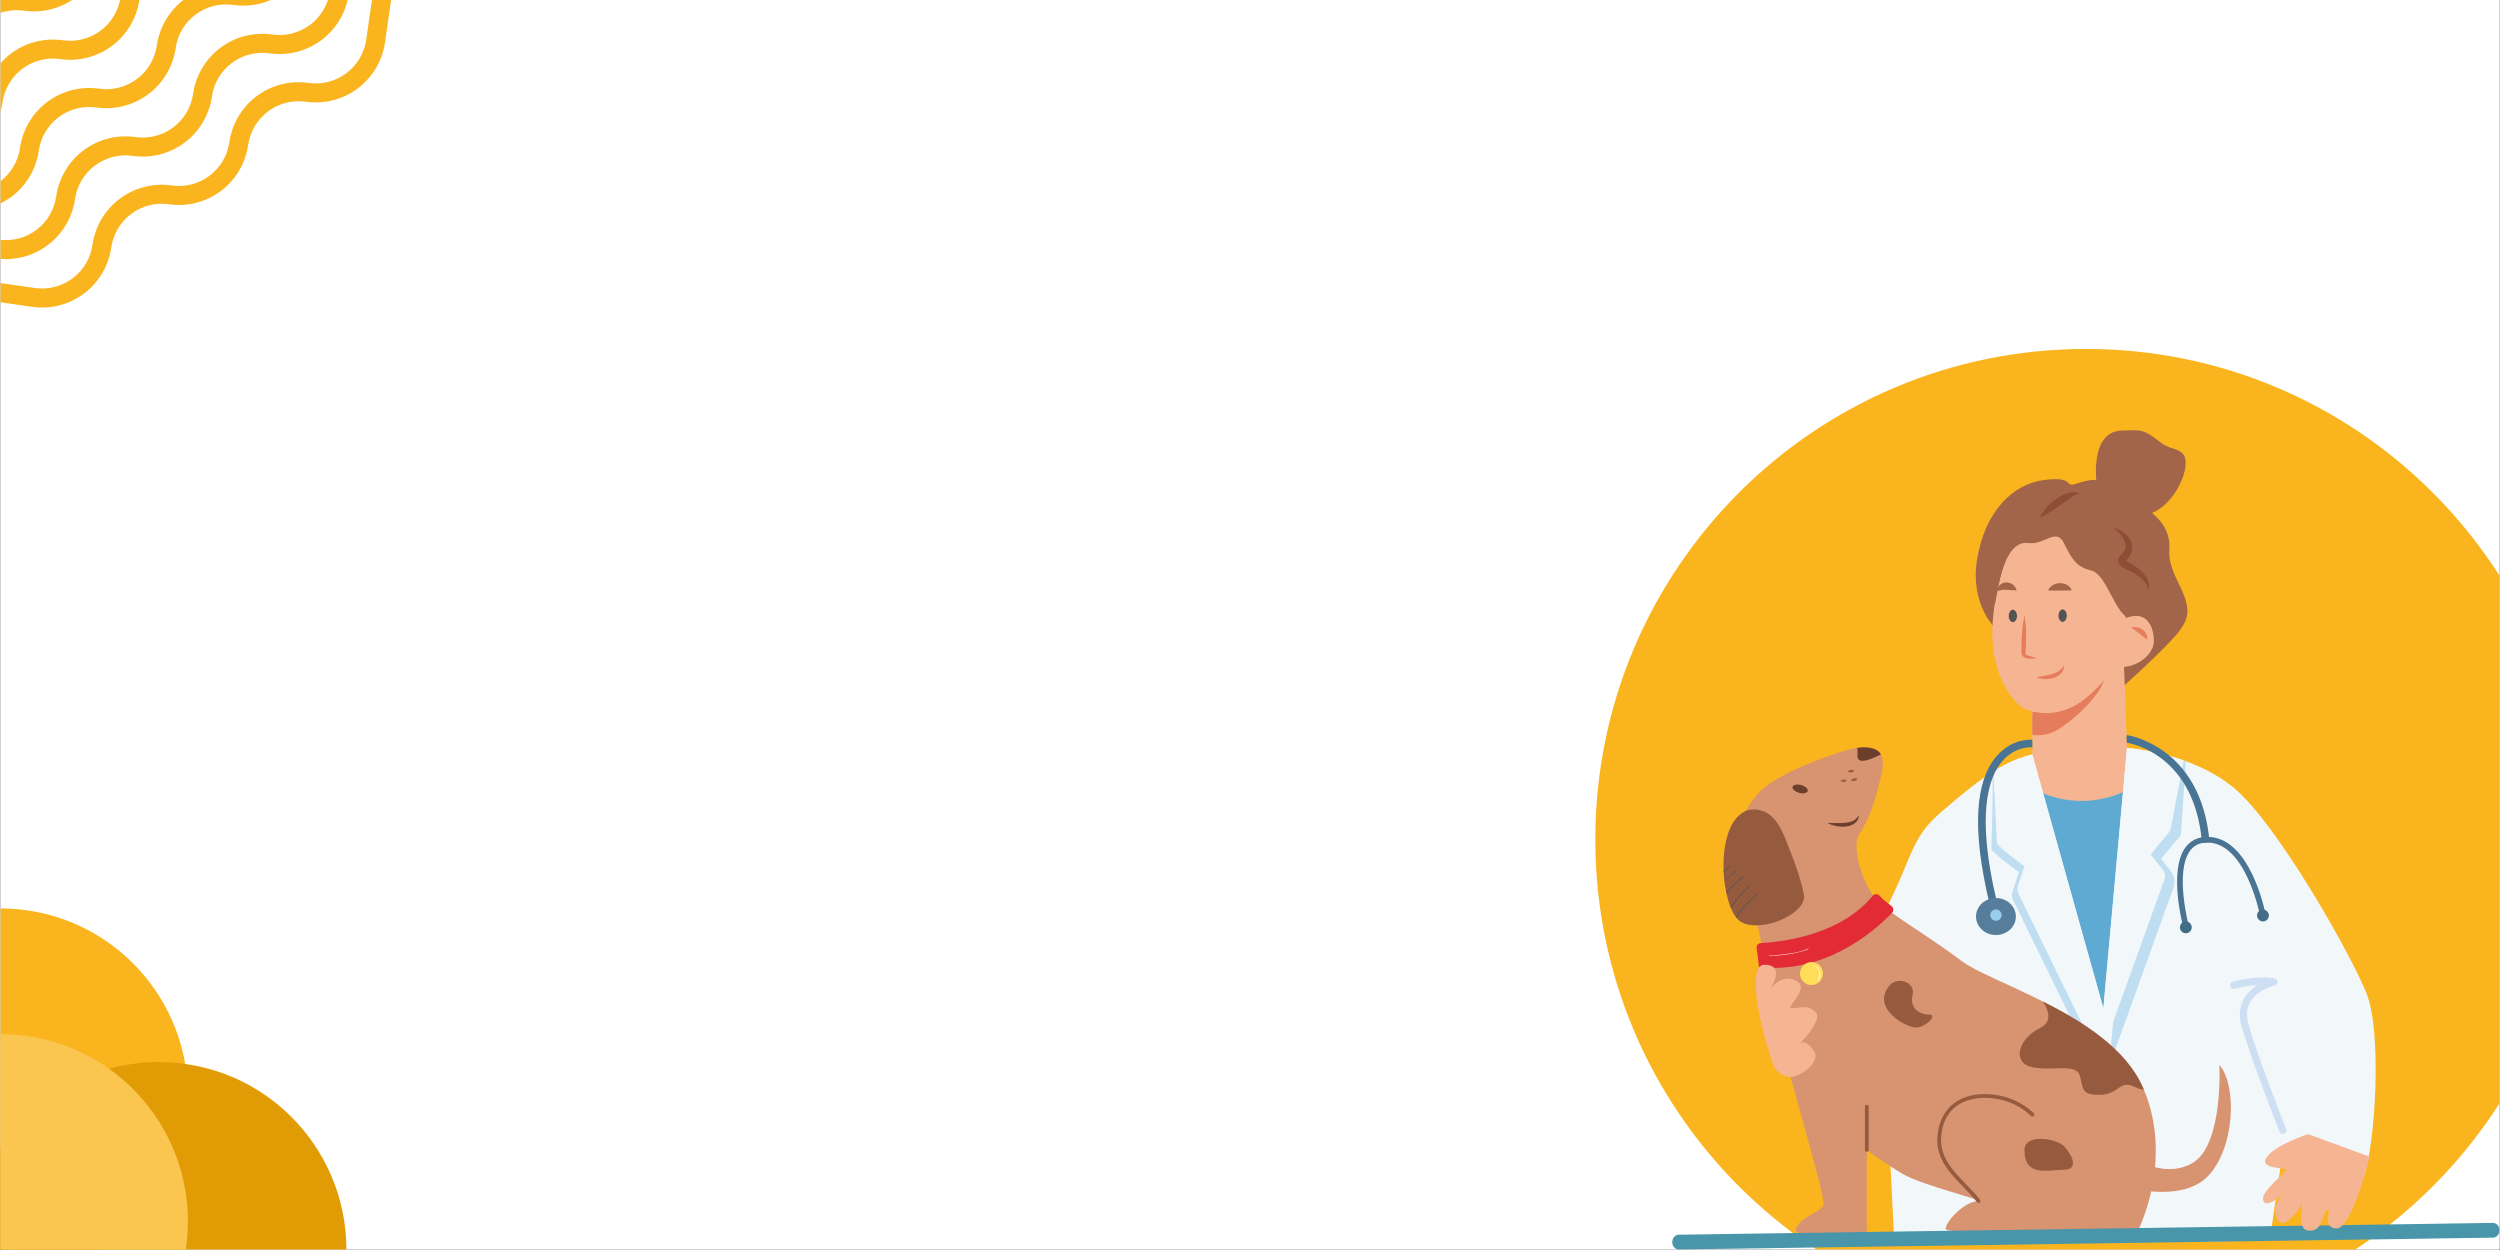 <svg xmlns="http://www.w3.org/2000/svg" xmlns:xlink="http://www.w3.org/1999/xlink" width="6912" zoomAndPan="magnify" viewBox="0 0 5184 2592" height="3456" preserveAspectRatio="xMidYMid meet" version="1.0"><rect x="0" y="0" width="5184" height="2592" fill="#333333" stroke="none"/><defs><clipPath id="ebc84402e9"><path d="M 3308.059 723.562 L 5183 723.562 L 5183 2591 L 3308.059 2591 Z M 3308.059 723.562 " clip-rule="nonzero"/></clipPath><clipPath id="19b72c5572"><path d="M 4325.277 723.562 C 3763.48 723.562 3308.059 1178.984 3308.059 1740.781 C 3308.059 2302.574 3763.48 2758 4325.277 2758 C 4887.07 2758 5342.492 2302.574 5342.492 1740.781 C 5342.492 1178.984 4887.07 723.562 4325.277 723.562 Z M 4325.277 723.562 " clip-rule="nonzero"/></clipPath><clipPath id="9eae90bc2b"><path d="M 3467.551 2535 L 5182.887 2535 L 5182.887 2590.863 L 3467.551 2590.863 Z M 3467.551 2535 " clip-rule="nonzero"/></clipPath><clipPath id="4ef161df64"><path d="M 1 0 L 817 0 L 817 638 L 1 638 Z M 1 0 " clip-rule="nonzero"/></clipPath><clipPath id="fb7b739409"><path d="M 895.098 68.961 L 21.5 723.465 L -374.977 194.27 L 498.617 -460.234 Z M 895.098 68.961 " clip-rule="nonzero"/></clipPath><clipPath id="38af60a414"><path d="M 895.098 68.961 L 21.5 723.465 L -374.977 194.27 L 498.617 -460.234 Z M 895.098 68.961 " clip-rule="nonzero"/></clipPath><clipPath id="cfa1751657"><path d="M 1 1883 L 390 1883 L 390 2591 L 1 2591 Z M 1 1883 " clip-rule="nonzero"/></clipPath><clipPath id="de7b8b8a55"><path d="M -349.367 1848.871 L 424.484 1921.988 L 351.367 2695.84 L -422.488 2622.723 Z M -349.367 1848.871 " clip-rule="nonzero"/></clipPath><clipPath id="a92d99dab7"><path d="M 37.559 1885.43 C -176.137 1865.238 -365.734 2022.102 -385.926 2235.797 C -406.117 2449.488 -249.254 2639.09 -35.559 2659.281 C 178.133 2679.473 367.734 2522.609 387.926 2308.914 C 408.117 2095.223 251.254 1905.621 37.559 1885.43 Z M 37.559 1885.43 " clip-rule="nonzero"/></clipPath><clipPath id="34810158be"><path d="M 1 2202 L 719 2202 L 719 2591 L 1 2591 Z M 1 2202 " clip-rule="nonzero"/></clipPath><clipPath id="d7b5de3580"><path d="M -20.762 2167.516 L 753.09 2240.633 L 679.973 3014.488 L -93.879 2941.367 Z M -20.762 2167.516 " clip-rule="nonzero"/></clipPath><clipPath id="e3ce29b81f"><path d="M 366.164 2204.074 C 152.473 2183.883 -37.129 2340.746 -57.32 2554.441 C -77.512 2768.137 79.352 2957.734 293.047 2977.926 C 506.742 2998.117 696.34 2841.254 716.531 2627.559 C 736.723 2413.867 579.859 2224.266 366.164 2204.074 Z M 366.164 2204.074 " clip-rule="nonzero"/></clipPath><clipPath id="f81d28cac4"><path d="M 1 2144 L 390 2144 L 390 2591 L 1 2591 Z M 1 2144 " clip-rule="nonzero"/></clipPath><clipPath id="c75dbbbc25"><path d="M -349.367 2109.594 L 424.484 2182.711 L 351.367 2956.566 L -422.488 2883.445 Z M -349.367 2109.594 " clip-rule="nonzero"/></clipPath><clipPath id="63a0e13100"><path d="M 37.559 2146.152 C -176.137 2125.961 -365.734 2282.824 -385.926 2496.52 C -406.117 2710.215 -249.254 2899.812 -35.559 2920.004 C 178.133 2940.195 367.734 2783.332 387.926 2569.637 C 408.117 2355.945 251.254 2166.344 37.559 2146.152 Z M 37.559 2146.152 " clip-rule="nonzero"/></clipPath></defs><path fill="#ffffff" d="M 1 0 L 5183 0 L 5183 2591 L 1 2591 Z M 1 0 " fill-opacity="1" fill-rule="nonzero"/><path fill="#ffffff" d="M 1 0 L 5183 0 L 5183 2591 L 1 2591 Z M 1 0 " fill-opacity="1" fill-rule="nonzero"/><g clip-path="url(#ebc84402e9)"><g clip-path="url(#19b72c5572)"><path fill="#fab51e" d="M 3308.059 723.562 L 5342.492 723.562 L 5342.492 2758 L 3308.059 2758 Z M 3308.059 723.562 " fill-opacity="1" fill-rule="nonzero"/></g></g><path fill="#a3654a" d="M 4140.73 1305.871 C 4140.73 1305.871 4083.527 1256.82 4099.863 1158.738 C 4116.211 1060.656 4173.43 1003.453 4238.812 995.285 C 4304.195 987.102 4279.68 1011.621 4304.195 1003.453 C 4328.727 995.285 4353.246 987.102 4385.93 1011.621 C 4418.629 1036.137 4475.844 1060.656 4492.18 1101.523 C 4508.531 1142.391 4484.012 1142.391 4516.711 1207.789 C 4549.395 1273.172 4541.23 1289.52 4484.012 1346.723 C 4426.797 1403.941 4377.762 1444.809 4377.762 1444.809 L 4312.379 1305.871 L 4140.73 1305.871 " fill-opacity="1" fill-rule="nonzero"/><path fill="#f6b592" d="M 4418.629 1673.66 L 4214.297 1681.84 L 4214.297 1436.641 L 4402.277 1322.207 L 4410.461 1551.074 L 4418.629 1673.66 " fill-opacity="1" fill-rule="nonzero"/><path fill="#e57c5c" d="M 4362.723 1410.883 C 4355.855 1434.105 4320.547 1477.508 4271.512 1510.207 C 4249.93 1524.578 4229.906 1526.305 4214.297 1523.68 L 4214.297 1477.508 L 4263.328 1428.457 C 4263.328 1428.457 4369.594 1387.59 4362.723 1410.883 " fill-opacity="1" fill-rule="nonzero"/><path fill="#5faad3" d="M 4188.129 1617.812 C 4188.129 1617.812 4304.195 1714.527 4447.23 1617.812 L 4467.664 2108.215 L 4075.348 2041.461 L 4188.129 1617.812 " fill-opacity="1" fill-rule="nonzero"/><path fill="#f6b592" d="M 4165.246 1134.223 C 4158.109 1162.809 4124.379 1256.82 4132.562 1338.555 C 4140.73 1420.289 4181.598 1461.156 4197.945 1469.324 C 4214.297 1477.508 4271.512 1493.855 4328.727 1444.809 C 4385.93 1395.773 4410.461 1338.555 4410.461 1338.555 C 4410.461 1338.555 4410.461 1248.656 4394.113 1215.957 C 4377.762 1183.27 4336.895 1101.523 4312.379 1101.523 C 4287.859 1101.523 4173.43 1101.523 4165.246 1134.223 " fill-opacity="1" fill-rule="nonzero"/><path fill="#e57c5c" d="M 4198.109 1275.691 C 4199.789 1285.07 4200.527 1294.418 4200.996 1303.75 C 4201.41 1313.094 4201.469 1322.426 4201.203 1331.746 L 4200.953 1338.734 L 4200.57 1345.723 C 4200.406 1348.051 4200.273 1350.379 4200.07 1352.695 L 4199.938 1354.227 C 4199.922 1354.344 4199.906 1354.477 4199.922 1354.566 C 4199.922 1354.684 4199.922 1354.789 4199.938 1354.891 C 4199.98 1355.289 4200.141 1355.746 4200.57 1356.262 C 4201.441 1357.34 4203.18 1358.398 4205.098 1359.227 C 4207.012 1360.051 4209.148 1360.73 4211.332 1361.332 C 4213.516 1361.953 4215.77 1362.453 4218.039 1362.984 C 4220.324 1363.516 4222.641 1363.988 4224.953 1364.578 C 4222.609 1365.035 4220.266 1365.359 4217.891 1365.594 C 4215.504 1365.844 4213.117 1365.949 4210.684 1365.902 C 4208.25 1365.859 4205.789 1365.668 4203.254 1365.121 C 4201.984 1364.871 4200.703 1364.473 4199.406 1363.957 C 4198.109 1363.414 4196.766 1362.719 4195.5 1361.645 C 4194.23 1360.566 4193.035 1359.047 4192.387 1357.207 C 4192.211 1356.75 4192.109 1356.293 4192.02 1355.82 C 4191.914 1355.348 4191.871 1354.891 4191.844 1354.434 L 4191.812 1353.77 L 4191.797 1353.344 L 4191.77 1352.457 C 4191.695 1350.129 4191.695 1347.801 4191.664 1345.469 L 4191.664 1338.469 L 4191.812 1331.48 C 4192.078 1322.16 4192.668 1312.844 4193.625 1303.543 C 4194.613 1294.254 4195.898 1284.953 4198.109 1275.691 " fill-opacity="1" fill-rule="nonzero"/><path fill="#a3654a" d="M 4246.996 1224.137 C 4247.453 1222.855 4248.102 1221.691 4248.836 1220.645 C 4249.547 1219.582 4250.371 1218.625 4251.227 1217.711 C 4252.98 1215.926 4254.957 1214.391 4257.094 1213.168 C 4261.383 1210.691 4266.352 1209.352 4271.422 1209.23 C 4273.957 1209.188 4276.508 1209.469 4279 1210.043 C 4281.461 1210.664 4283.879 1211.578 4286.094 1212.828 C 4290.469 1215.41 4294.199 1219.066 4296.027 1224.137 C 4290.648 1224.445 4286.52 1224.285 4282.641 1224.375 L 4271.719 1224.52 C 4268.148 1224.594 4264.508 1224.668 4260.527 1224.652 C 4256.488 1224.625 4252.289 1224.609 4246.996 1224.137 " fill-opacity="1" fill-rule="nonzero"/><path fill="#a3654a" d="M 4181.566 1224.094 C 4176.688 1224.27 4172.957 1223.918 4169.523 1223.68 C 4166.145 1223.387 4163.27 1223.121 4160.766 1222.988 C 4158.258 1222.898 4156.18 1222.766 4153.395 1223.062 C 4150.547 1223.297 4147.188 1224.328 4142.426 1225.684 C 4142.102 1223.223 4142.441 1220.879 4143.293 1218.668 C 4144.105 1216.441 4145.52 1214.379 4147.363 1212.652 C 4151.035 1209.102 4156.621 1207.406 4161.59 1207.715 C 4166.602 1208.023 4171.039 1209.941 4174.477 1212.742 C 4176.215 1214.156 4177.688 1215.824 4178.926 1217.68 C 4180.121 1219.566 4181.152 1221.617 4181.566 1224.094 " fill-opacity="1" fill-rule="nonzero"/><path fill="#e57c5c" d="M 4222.461 1403.941 C 4228.359 1403.012 4233.961 1402.316 4239.43 1401.402 C 4244.887 1400.504 4250.207 1399.457 4255.223 1397.895 C 4260.262 1396.363 4264.938 1394.27 4269.195 1391.352 C 4271.289 1389.848 4273.25 1388.121 4275.125 1386.145 C 4277.012 1384.172 4278.602 1381.887 4280.371 1379.422 C 4280.387 1382.414 4279.855 1385.469 4278.691 1388.344 C 4277.527 1391.219 4275.816 1393.93 4273.695 1396.316 C 4269.375 1401.008 4263.641 1404.277 4257.742 1406.035 C 4251.832 1407.875 4245.711 1408.422 4239.742 1408.082 C 4236.762 1407.906 4233.816 1407.492 4230.91 1406.828 C 4228.02 1406.152 4225.16 1405.297 4222.461 1403.941 " fill-opacity="1" fill-rule="nonzero"/><path fill="#a3654a" d="M 4206.129 1126.055 C 4239.477 1130.816 4263.328 1093.355 4279.68 1126.055 C 4296.027 1158.738 4304.195 1175.09 4336.895 1183.27 C 4369.594 1191.438 4385.93 1277.254 4418.629 1283.387 C 4451.312 1289.52 4361.414 1117.871 4361.414 1117.871 L 4328.727 1077.004 L 4238.812 1077.004 L 4181.598 1093.355 L 4140.73 1166.922 C 4140.73 1166.922 4131.738 1257.34 4136.234 1252.988 C 4140.73 1248.656 4148.91 1117.871 4206.129 1126.055 " fill-opacity="1" fill-rule="nonzero"/><path fill="#a3654a" d="M 4350.605 1021.957 C 4345.344 995.934 4343.926 966.949 4349.75 940.988 C 4353.598 923.855 4361.617 906.477 4377.879 898.012 C 4386.668 893.457 4396.176 892.574 4405.891 892.66 C 4418.289 892.777 4430.719 890.598 4442.805 894.27 C 4464.551 900.887 4478.469 920.703 4499.816 928.09 C 4506.613 930.434 4513.734 932.039 4519.969 935.637 C 4533.016 943.141 4533.047 956.469 4531.41 969.824 C 4526.324 1011.191 4472.262 1096.613 4407.559 1058 C 4342.836 1019.391 4350.605 1021.957 4350.605 1021.957 " fill-opacity="1" fill-rule="nonzero"/><path fill="#8e4d36" d="M 4381.844 1093.355 C 4385.488 1094.27 4388.996 1095.668 4392.402 1097.305 C 4395.82 1098.926 4399.109 1100.875 4402.277 1103.098 C 4408.531 1107.598 4414.383 1113.391 4418.156 1121.219 C 4419.984 1125.125 4421.223 1129.531 4421.445 1134.102 C 4421.68 1138.645 4420.898 1143.582 4418.938 1147.887 C 4417.066 1152.266 4414.219 1155.863 4411.672 1158.797 C 4410.418 1160.258 4409.191 1161.57 4408.398 1162.586 L 4407.941 1163.234 C 4407.867 1163.367 4407.691 1163.59 4407.734 1163.59 C 4407.602 1163.781 4407.895 1163.367 4407.883 1162.762 C 4407.867 1162.055 4407.703 1161.512 4407.57 1161.391 C 4407.57 1161.363 4407.617 1161.391 4407.617 1161.438 C 4407.734 1161.555 4407.836 1161.688 4407.941 1161.82 C 4408.59 1162.484 4409.695 1163.352 4410.934 1164.191 C 4411.539 1164.621 4412.246 1165.047 4412.895 1165.477 L 4415.031 1166.742 L 4419.66 1169.352 C 4421.312 1170.312 4422.977 1171.211 4424.586 1172.242 C 4426.223 1173.273 4427.828 1174.32 4429.422 1175.398 L 4434.109 1178.805 L 4438.59 1182.547 C 4444.383 1187.766 4449.707 1193.973 4453.008 1201.316 C 4456.34 1208.629 4457.164 1216.871 4455.41 1224.137 C 4454.527 1220.48 4453.391 1217.047 4451.887 1213.891 L 4451.328 1212.711 L 4450.707 1211.578 C 4450.25 1210.84 4449.914 1210.074 4449.398 1209.379 L 4447.98 1207.285 L 4446.402 1205.312 C 4442.113 1200.164 4436.805 1196.023 4431.086 1192.352 L 4426.707 1189.715 L 4422.195 1187.207 L 4417.551 1184.863 C 4416.004 1184.082 4414.398 1183.375 4412.836 1182.605 L 4407.777 1180.176 L 4405.125 1178.773 C 4404.238 1178.242 4403.355 1177.758 4402.441 1177.184 C 4400.645 1176.016 4398.785 1174.734 4396.824 1172.848 C 4396.324 1172.301 4395.82 1171.742 4395.336 1171.18 C 4394.82 1170.488 4394.316 1169.781 4393.848 1168.969 C 4393.609 1168.512 4393.391 1168.043 4393.184 1167.555 C 4393.078 1167.32 4392.961 1167.082 4392.875 1166.832 L 4392.637 1165.977 C 4392.488 1165.402 4392.344 1164.828 4392.27 1164.238 C 4392.211 1163.617 4392.18 1163 4392.18 1162.379 C 4392.254 1159.961 4393.035 1157.734 4393.832 1156.352 C 4394.23 1155.512 4394.613 1154.992 4395.027 1154.359 C 4395.422 1153.785 4395.793 1153.312 4396.191 1152.812 C 4397.695 1151 4399.008 1149.672 4400.184 1148.418 C 4402.5 1145.957 4404.285 1143.82 4405.492 1141.547 C 4406.715 1139.293 4407.379 1136.891 4407.629 1134.148 C 4407.793 1131.422 4407.512 1128.59 4406.703 1125.715 C 4405.875 1122.824 4404.562 1119.938 4402.926 1117.074 C 4401.262 1114.23 4399.27 1111.445 4397.059 1108.746 C 4392.637 1103.336 4387.461 1098.266 4381.844 1093.355 " fill-opacity="1" fill-rule="nonzero"/><path fill="#8e4d36" d="M 4230.012 1073.172 C 4231.723 1069.086 4233.961 1065.445 4236.32 1061.906 C 4238.711 1058.398 4241.332 1055.113 4244.09 1051.941 C 4249.633 1045.648 4255.883 1040 4262.738 1035.031 C 4269.594 1030.109 4277.098 1025.805 4285.488 1023.016 C 4289.688 1021.66 4294.113 1020.645 4298.727 1020.523 L 4300.438 1020.512 C 4301.027 1020.539 4301.602 1020.57 4302.191 1020.629 C 4302.766 1020.688 4303.328 1020.73 4303.902 1020.82 C 4304.492 1020.922 4305.051 1021.055 4305.625 1021.203 C 4307.867 1021.676 4310.051 1022.75 4311.746 1024.137 C 4307.32 1024.609 4303.914 1026.199 4300.555 1028.027 C 4297.223 1029.855 4294.039 1031.949 4290.867 1034.133 C 4284.574 1038.539 4278.309 1043.172 4271.91 1047.785 C 4265.496 1052.383 4258.965 1056.969 4252.094 1061.289 C 4245.195 1065.594 4238.121 1069.797 4230.012 1073.172 " fill-opacity="1" fill-rule="nonzero"/><path fill="#f2f7f9" d="M 4900.848 2441.934 C 4900.848 2441.934 4819.055 2401.098 4729.137 2417.461 L 4706.332 2572.715 L 3928.273 2580.898 L 3895.559 1918.875 C 3895.25 1912.445 3904.742 1899.445 3907.34 1893.797 C 3916.965 1873.469 3926.445 1853.121 3935.777 1832.629 C 3952.438 1796.246 3965.75 1753.285 3989.898 1720.719 C 4005.953 1699 4029.805 1679.895 4050.594 1662.309 C 4075.832 1640.898 4103.504 1618.27 4133.312 1599.621 C 4150.137 1589.227 4167.414 1580.059 4185.445 1573.172 C 4194.922 1569.355 4204.566 1566.289 4214.34 1564.004 L 4361.426 2090.57 L 4410.52 1551 C 4410.52 1551 4465.246 1554.523 4528.094 1576.844 C 4562.488 1589.066 4599.344 1606.816 4631.145 1632.805 C 4721.043 1706.344 4874.531 1978.199 4907.258 2059.992 C 4939.973 2141.637 4925.305 2376.637 4900.848 2441.934 " fill-opacity="1" fill-rule="nonzero"/><path stroke-linecap="round" transform="matrix(0.377, 0, 0, -0.377, 3467.55, 2590.858)" fill="none" stroke-linejoin="round" d="M 3287.657 1464.557 C 3287.657 1464.557 3100.082 1411.668 3150.042 1234.362 C 3200.002 1057.097 3358.317 655.144 3358.317 655.144 " stroke="#cedff4" stroke-width="39.383" stroke-opacity="1" stroke-miterlimit="10"/><path stroke-linecap="round" transform="matrix(0.377, 0, 0, -0.377, 3467.55, 2590.858)" fill="none" stroke-linejoin="round" d="M 3088.324 1453.348 C 3088.324 1453.348 3213.364 1488.621 3308.512 1470.415 " stroke="#cedff4" stroke-width="40.511" stroke-opacity="1" stroke-miterlimit="10"/><path fill="#c0def2" d="M 4349.898 2102.895 L 4349.898 2225.363 L 4173.902 1865.402 C 4171.469 1860.434 4171.086 1854.699 4172.84 1849.453 L 4186.461 1808.57 C 4186.461 1808.57 4129.273 1767.746 4129.273 1759.492 C 4129.273 1752.914 4133.434 1646.016 4131.293 1606.254 C 4148.117 1595.859 4155.887 1592.367 4173.914 1585.496 L 4202.824 1579.688 L 4349.898 2102.895 " fill-opacity="1" fill-rule="nonzero"/><path fill="#c0def2" d="M 4522.078 1731.906 L 4481.094 1780.984 L 4501.262 1806.137 C 4509.059 1815.867 4511.242 1828.957 4507.012 1840.695 L 4373.25 2212.152 L 4432.176 1560.199 C 4432.176 1560.199 4469.684 1556.129 4532.531 1578.449 L 4522.078 1731.906 " fill-opacity="1" fill-rule="nonzero"/><path fill="#545454" d="M 4285.637 1276.594 C 4285.637 1283.711 4281.789 1289.492 4277.039 1289.492 C 4272.293 1289.492 4268.43 1283.711 4268.43 1276.594 C 4268.43 1269.473 4272.293 1263.691 4277.039 1263.691 C 4281.789 1263.691 4285.637 1269.473 4285.637 1276.594 " fill-opacity="1" fill-rule="nonzero"/><path fill="#545454" d="M 4182.453 1277.184 C 4182.453 1284.301 4178.602 1290.082 4173.855 1290.082 C 4169.109 1290.082 4165.246 1284.301 4165.246 1277.184 C 4165.246 1270.062 4169.109 1264.281 4173.855 1264.281 C 4178.602 1264.281 4182.453 1270.062 4182.453 1277.184 " fill-opacity="1" fill-rule="nonzero"/><path fill="#f6b592" d="M 4394.113 1289.52 C 4400.863 1281.633 4420.016 1277.27 4429.598 1277.152 C 4456.34 1276.828 4466.824 1306.844 4466.262 1329.727 C 4465.289 1369.414 4399.566 1401.242 4369.594 1371.254 C 4345.105 1346.77 4393.934 1289.715 4394.113 1289.52 " fill-opacity="1" fill-rule="nonzero"/><path fill="#f2f7f9" d="M 4496.559 1727.324 L 4459.438 1771.785 L 4484.969 1803.645 C 4489.438 1809.219 4490.691 1816.691 4488.273 1823.402 L 4351.594 2202.953 L 4410.52 1551 C 4410.52 1551 4465.246 1554.523 4528.094 1576.844 L 4501.543 1716.797 C 4500.805 1720.672 4499.094 1724.285 4496.559 1727.324 " fill-opacity="1" fill-rule="nonzero"/><path fill="#f2f7f9" d="M 4361.426 2090.57 L 4361.426 2213.039 L 4185.414 1853.062 C 4182.98 1848.109 4182.613 1842.391 4184.352 1837.141 L 4197.988 1796.246 C 4197.988 1796.246 4140.805 1755.422 4140.805 1747.168 C 4140.805 1740.59 4135.453 1639.383 4133.312 1599.621 C 4150.137 1589.227 4167.414 1580.059 4185.445 1573.172 L 4214.34 1567.363 L 4361.426 2090.57 " fill-opacity="1" fill-rule="nonzero"/><path fill="#d89371" d="M 4434.977 2548.184 C 4434.977 2548.184 4034.539 2564.547 4034.539 2548.184 C 4034.539 2531.836 4075.375 2491.012 4099.832 2491.012 C 4124.438 2491.012 3985.461 2458.281 3944.637 2433.824 C 3903.668 2409.203 3870.953 2384.746 3870.953 2384.746 L 3870.953 2556.441 C 3870.953 2556.441 3715.758 2572.805 3723.867 2548.184 C 3732.121 2523.727 3772.945 2515.469 3781.039 2499.105 C 3789.145 2483.211 3670.809 2111.52 3659.191 2005.871 C 3658.879 2004.027 3658.734 2002.348 3658.57 2000.668 C 3657.508 1987.664 3655.52 1973.762 3652.91 1959.535 C 3636.102 1866.125 3593.145 1755.422 3593.145 1755.422 C 3591.152 1750.219 3597.418 1736.773 3598.953 1731.879 C 3611.793 1691.203 3634.113 1648.406 3670.809 1624.078 C 3710.715 1597.793 3758.113 1579.289 3803.211 1563.84 C 3817.734 1558.797 3834.406 1553.137 3850.758 1550.852 C 3860.398 1549.316 3870.023 1549.172 3879.195 1551 C 3890.664 1553.301 3897.094 1558.34 3900.145 1564.605 C 3909.477 1583.566 3900.305 1610.484 3895.559 1629.594 C 3886.848 1664.754 3874.918 1700.387 3854.738 1730.801 C 3840.98 1751.605 3856.27 1818.875 3885.785 1859.094 C 3891.285 1866.422 3897.238 1872.996 3903.668 1878.039 C 3909.934 1883.094 3916.656 1888.137 3923.688 1893.18 C 3962.371 1921.16 4011.922 1950.824 4067.105 1992.41 C 4097.223 2014.879 4165.262 2041.035 4236.363 2076.812 C 4320 2118.859 4407.762 2174.516 4443.086 2254.023 C 4443.84 2255.852 4444.766 2257.68 4445.52 2259.52 C 4506.688 2404.766 4434.977 2548.184 4434.977 2548.184 " fill-opacity="1" fill-rule="nonzero"/><path fill="#965b3e" d="M 3609.641 1911.43 C 3606.484 1909.543 3603.508 1906.727 3600.84 1903.262 C 3600.293 1902.789 3599.969 1902.32 3599.66 1901.863 C 3595.812 1896.836 3592.273 1890.391 3589.223 1882.934 C 3588.984 1882.387 3588.66 1881.754 3588.426 1881.133 C 3585.051 1872.566 3582.145 1862.836 3579.875 1852.312 C 3579.711 1851.605 3579.566 1850.824 3579.402 1850.113 C 3579.402 1849.953 3579.328 1849.879 3579.328 1849.715 C 3579.242 1849.246 3579.094 1848.773 3579.004 1848.227 C 3578.148 1844.07 3577.441 1839.664 3576.809 1835.27 C 3576.66 1834.637 3576.57 1833.941 3576.5 1833.234 C 3576.188 1830.949 3575.953 1828.68 3575.629 1826.395 C 3575.555 1825.938 3575.555 1825.465 3575.48 1824.906 C 3575.246 1822.945 3575.008 1820.984 3574.848 1819.023 C 3574.848 1818.242 3574.773 1817.445 3574.684 1816.664 C 3574.449 1813.996 3574.301 1811.238 3574.215 1808.496 C 3574.141 1807.789 3574.141 1807.008 3574.141 1806.211 C 3574.066 1804.957 3573.992 1803.629 3573.992 1802.379 C 3573.902 1801.582 3573.902 1800.801 3573.902 1800.02 C 3573.828 1795.227 3573.828 1790.438 3573.992 1785.645 C 3573.992 1784.699 3574.066 1783.758 3574.066 1782.828 C 3574.215 1779.676 3574.375 1776.461 3574.684 1773.32 C 3574.773 1771.992 3574.922 1770.652 3575.008 1769.309 C 3578.77 1730.523 3591.891 1695.656 3617.883 1682.621 C 3630.988 1676.031 3648.574 1677.832 3661.535 1684.348 C 3689.176 1698.25 3702.52 1739.941 3713.117 1767.039 C 3724.277 1795.152 3734.48 1824.52 3740.453 1854.273 C 3748.617 1895.109 3650.535 1936.02 3609.641 1911.43 " fill-opacity="1" fill-rule="nonzero"/><path fill="#e22b35" d="M 3921.992 1878.598 C 3926.621 1882.047 3927.328 1888.785 3923.305 1892.941 C 3881.938 1935.652 3782.91 2018.992 3647.441 2005.77 C 3647.117 2003.809 3646.938 2002.008 3646.777 2000.211 C 3645.906 1989.535 3644.445 1978.289 3642.559 1966.758 C 3641.645 1961.156 3645.523 1955.969 3651.109 1955.629 C 3705.262 1952.414 3818.66 1936.051 3883.043 1857.691 C 3886.684 1853.238 3893.305 1852.738 3897.094 1857.043 C 3900.984 1861.465 3905.055 1865.445 3909.328 1868.793 C 3913.383 1872.066 3917.613 1875.34 3921.992 1878.598 " fill-opacity="1" fill-rule="nonzero"/><path fill="#965b3e" d="M 4102.621 2494.344 C 4101.453 2494.344 4100.277 2493.812 4099.508 2492.809 C 4091.238 2482.035 4081.094 2471.551 4071.277 2461.422 C 4043.887 2433.102 4015.551 2403.824 4017.215 2360.422 C 4017.391 2355.496 4017.895 2350.574 4018.691 2345.75 C 4025.898 2301.848 4056.031 2274.012 4101.336 2269.414 C 4143.871 2265.078 4187.109 2279.645 4217.008 2308.348 C 4218.57 2309.852 4218.629 2312.344 4217.125 2313.906 C 4215.621 2315.469 4213.145 2315.527 4211.582 2314.023 C 4183.305 2286.883 4142.395 2273.129 4102.133 2277.227 C 4060.012 2281.516 4033.121 2306.301 4026.43 2347.02 C 4025.691 2351.516 4025.234 2356.129 4025.059 2360.715 C 4023.523 2400.77 4050.68 2428.828 4076.922 2455.953 C 4086.891 2466.258 4097.18 2476.887 4105.73 2488.02 C 4107.059 2489.742 4106.734 2492.207 4105.008 2493.52 C 4104.301 2494.078 4103.461 2494.344 4102.621 2494.344 " fill-opacity="1" fill-rule="nonzero"/><path fill="#965b3e" d="M 3918.66 2042.906 C 3934.508 2024.402 3972.707 2036.141 3965.957 2063.176 C 3959.203 2090.199 3979.473 2103.703 3999.746 2103.703 C 4020.016 2103.703 3992.977 2130.727 3972.707 2130.727 C 3952.449 2130.727 3878.117 2090.199 3918.66 2042.906 " fill-opacity="1" fill-rule="nonzero"/><path fill="#965b3e" d="M 4197.945 2384.746 C 4197.945 2350.07 4263.328 2360.23 4279.68 2376.578 C 4296.027 2392.93 4312.379 2425.613 4279.68 2425.613 C 4246.996 2425.613 4197.945 2441.961 4197.945 2384.746 " fill-opacity="1" fill-rule="nonzero"/><path fill="#965b3e" d="M 4445.52 2259.52 C 4440.477 2259.375 4434.359 2257.84 4426.871 2254.023 C 4394.156 2237.656 4394.156 2270.371 4353.172 2270.371 C 4312.348 2270.371 4320.605 2254.023 4312.348 2229.402 C 4304.254 2204.945 4255.176 2221.293 4214.34 2213.039 C 4173.371 2204.945 4181.625 2155.863 4230.703 2131.391 C 4255.324 2119.008 4248.895 2096.379 4236.363 2076.812 C 4320 2118.859 4407.762 2174.516 4443.086 2254.023 C 4443.84 2255.852 4444.766 2257.68 4445.52 2259.52 " fill-opacity="1" fill-rule="nonzero"/><path fill="#6b3f2c" d="M 3789.277 1706.359 C 3795.691 1706.387 3801.855 1706.637 3807.957 1706.727 C 3814.047 1706.801 3820.047 1706.77 3825.871 1706.18 C 3831.68 1705.605 3837.324 1704.5 3842.34 1702.098 C 3844.859 1700.918 3847.203 1699.355 3849.238 1697.32 C 3851.301 1695.285 3853.027 1692.809 3854.664 1690.008 C 3854.691 1693.223 3853.91 1696.523 3852.363 1699.578 C 3850.816 1702.645 3848.383 1705.297 3845.609 1707.348 C 3842.809 1709.426 3839.656 1710.914 3836.441 1711.988 C 3833.227 1713.082 3829.926 1713.641 3826.652 1713.996 C 3820.062 1714.66 3813.559 1714.082 3807.281 1712.844 C 3801.016 1711.52 3794.895 1709.543 3789.277 1706.359 " fill-opacity="1" fill-rule="nonzero"/><path fill="#6b3f2c" d="M 3900.145 1564.605 C 3891.742 1568.426 3868.035 1580.543 3857.641 1577.035 C 3847.086 1573.512 3854.281 1557.266 3850.758 1550.852 C 3860.398 1549.316 3870.023 1549.172 3879.195 1551 C 3890.664 1553.301 3897.094 1558.34 3900.145 1564.605 " fill-opacity="1" fill-rule="nonzero"/><path fill="#965b3e" d="M 3871.012 2388.668 C 3868.844 2388.668 3867.09 2386.914 3867.09 2384.746 L 3867.09 2294.844 C 3867.09 2292.676 3868.844 2290.922 3871.012 2290.922 C 3873.18 2290.922 3874.934 2292.676 3874.934 2294.844 L 3874.934 2384.746 C 3874.934 2386.914 3873.18 2388.668 3871.012 2388.668 " fill-opacity="1" fill-rule="nonzero"/><path fill="#6b3f2c" d="M 3717.129 1631.539 C 3718.367 1627.102 3726.371 1625.465 3735.027 1627.867 C 3743.68 1630.27 3749.695 1635.812 3748.457 1640.25 C 3747.219 1644.703 3739.199 1646.34 3730.559 1643.938 C 3721.906 1641.535 3715.891 1635.992 3717.129 1631.539 " fill-opacity="1" fill-rule="nonzero"/><path fill="#d89371" d="M 4399.008 2458.711 C 4399.008 2458.711 4520.574 2497.676 4577.672 2439.5 C 4634.785 2381.324 4639.062 2250.246 4602.102 2208.172 C 4602.102 2208.172 4610.887 2374.191 4546.051 2411.801 C 4481.195 2449.422 4405.598 2390.082 4405.598 2390.082 L 4399.008 2458.711 " fill-opacity="1" fill-rule="nonzero"/><path fill="#f6b592" d="M 3677.074 2207.73 C 3682.809 2223.578 3698.672 2233.914 3715.477 2232.895 C 3733.332 2231.82 3764.363 2209.07 3764.836 2189.539 C 3765.086 2179.055 3743.266 2152.871 3732.062 2164.078 C 3732.078 2164.062 3781.113 2115.027 3764.762 2098.676 C 3748.414 2082.328 3732.062 2090.512 3715.727 2090.512 C 3699.379 2090.512 3756.594 2049.645 3723.895 2033.293 C 3691.195 2016.945 3667.637 2055.129 3667.637 2055.129 C 3667.637 2055.129 3707.547 2000.594 3658.512 2000.594 C 3621.109 2000.594 3650.254 2133.664 3677.074 2207.73 " fill-opacity="1" fill-rule="nonzero"/><g clip-path="url(#9eae90bc2b)"><path fill="#4995aa" d="M 5182.875 2550.957 C 5183.02 2559.359 5177.066 2566.242 5169.574 2566.391 L 5127.074 2567.012 L 3495.68 2590.703 L 3481.305 2590.863 C 3481.156 2590.863 3481.156 2590.863 3480.996 2590.863 C 3473.668 2590.863 3467.699 2584.129 3467.551 2575.871 C 3467.551 2569.754 3470.602 2564.562 3474.891 2561.953 C 3476.719 2560.891 3478.711 2560.273 3480.848 2560.273 L 5158.871 2535.977 L 5169.266 2535.816 C 5176.918 2535.977 5182.727 2542.391 5182.875 2550.957 " fill-opacity="1" fill-rule="nonzero"/></g><path fill="#e57c5c" d="M 4418.629 1300.461 C 4418.629 1300.461 4451.52 1295.227 4452.891 1326.586 " fill-opacity="1" fill-rule="nonzero"/><path fill="#f6b592" d="M 4913.73 2398.59 C 4913.73 2398.59 4876.609 2550.07 4844.027 2547.387 C 4811.445 2544.691 4839.605 2501.566 4822.578 2509.25 C 4812.184 2535.668 4810.695 2553.727 4786.25 2551.707 C 4761.824 2549.688 4774.441 2496.188 4774.441 2496.188 C 4774.441 2496.188 4736.641 2556.691 4722.594 2528.266 C 4708.543 2499.828 4735.211 2474.75 4735.211 2474.75 C 4735.211 2474.75 4699.637 2508.188 4692.988 2489.449 C 4686.34 2470.727 4741.582 2430.832 4740.637 2425.715 C 4739.695 2420.57 4681.918 2424.891 4700.449 2399.148 C 4718.98 2373.41 4786.383 2351.707 4786.383 2351.707 L 4913.73 2398.59 " fill-opacity="1" fill-rule="nonzero"/><path fill="#ffdd5a" d="M 3780.242 2018.758 C 3780.242 2031.953 3769.555 2042.656 3756.359 2042.656 C 3743.164 2042.656 3732.461 2031.953 3732.461 2018.758 C 3732.461 2005.562 3743.164 1994.859 3756.359 1994.859 C 3769.555 1994.859 3780.242 2005.562 3780.242 2018.758 " fill-opacity="1" fill-rule="nonzero"/><path fill="#4a7493" d="M 4214.297 1534.105 C 4214 1534.016 4213.707 1533.941 4213.309 1533.898 C 4211.598 1533.75 4172.66 1530.551 4140.199 1567.91 C 4094.586 1620.422 4089.441 1722.621 4124.926 1871.641 C 4125.781 1875.25 4129.008 1877.684 4132.547 1877.684 C 4133.152 1877.684 4133.77 1877.609 4134.375 1877.461 C 4138.605 1876.461 4141.203 1872.23 4140.199 1868.012 C 4097.652 1689.285 4123.008 1611.93 4151.785 1578.523 C 4178.75 1547.195 4211.996 1549.555 4213.586 1549.688 C 4213.883 1549.715 4214.074 1549.656 4214.297 1549.645 L 4214.297 1534.105 " fill-opacity="1" fill-rule="nonzero"/><path fill="#4a7493" d="M 4409.977 1524.168 L 4409.605 1527.086 L 4410.062 1540.059 C 4428.184 1543.172 4551.344 1570.785 4566.098 1747.875 L 4581.742 1746.578 C 4565.066 1546.398 4411.523 1524.359 4409.977 1524.168 " fill-opacity="1" fill-rule="nonzero"/><path fill="#567d9b" d="M 4180.094 1900.504 C 4180.094 1921.691 4161.59 1938.867 4138.77 1938.867 C 4115.945 1938.867 4097.461 1921.691 4097.461 1900.504 C 4097.461 1879.305 4115.945 1862.145 4138.77 1862.145 C 4161.59 1862.145 4180.094 1879.305 4180.094 1900.504 " fill-opacity="1" fill-rule="nonzero"/><path fill="#9acded" d="M 4150.578 1897.543 C 4150.578 1904.074 4145.285 1909.352 4138.77 1909.352 C 4132.254 1909.352 4126.961 1904.074 4126.961 1897.543 C 4126.961 1891.039 4132.254 1885.746 4138.77 1885.746 C 4145.285 1885.746 4150.578 1891.039 4150.578 1897.543 " fill-opacity="1" fill-rule="nonzero"/><path fill="#4a7493" d="M 4527.652 1924.492 C 4526.352 1919.699 4496.176 1806.285 4531.527 1757.516 C 4541.465 1743.805 4555.543 1736.391 4573.398 1735.461 C 4665.582 1730.875 4696.941 1890.656 4698.223 1897.484 L 4686.648 1899.648 C 4686.355 1898.086 4656.355 1742.98 4574 1747.227 C 4559.699 1747.961 4548.926 1753.594 4541.066 1764.43 C 4509 1808.645 4538.723 1920.289 4539.016 1921.41 L 4527.652 1924.492 " fill-opacity="1" fill-rule="nonzero"/><path fill="#416d87" d="M 4704.695 1898.441 C 4704.695 1905.207 4699.211 1910.691 4692.43 1910.691 C 4685.664 1910.691 4680.18 1905.207 4680.18 1898.441 C 4680.18 1891.66 4685.664 1886.176 4692.43 1886.176 C 4699.211 1886.176 4704.695 1891.66 4704.695 1898.441 " fill-opacity="1" fill-rule="nonzero"/><path fill="#416d87" d="M 4544.781 1922.957 C 4544.781 1929.727 4539.297 1935.211 4532.531 1935.211 C 4525.762 1935.211 4520.266 1929.727 4520.266 1922.957 C 4520.266 1916.191 4525.762 1910.691 4532.531 1910.691 C 4539.297 1910.691 4544.781 1916.191 4544.781 1922.957 " fill-opacity="1" fill-rule="nonzero"/><path fill="#515151" d="M 3642.93 1855.141 C 3626.285 1868.957 3612.145 1885.055 3600.84 1903.262 C 3600.293 1902.789 3599.969 1902.32 3599.66 1901.863 C 3610.895 1884.039 3624.867 1868.25 3641.277 1854.672 C 3641.676 1854.273 3643.547 1854.598 3642.93 1855.141 " fill-opacity="1" fill-rule="nonzero"/><path fill="#515151" d="M 3629.66 1836.211 C 3614.344 1850.262 3600.84 1865.816 3589.223 1882.934 C 3588.984 1882.387 3588.66 1881.754 3588.426 1881.133 C 3599.734 1864.637 3612.926 1849.555 3627.773 1835.902 C 3628.246 1835.504 3629.969 1835.902 3629.66 1836.211 " fill-opacity="1" fill-rule="nonzero"/><path fill="#515151" d="M 3615.684 1818.387 C 3602.562 1828.605 3590.637 1839.914 3579.875 1852.312 C 3579.711 1851.605 3579.566 1850.824 3579.402 1850.113 C 3589.766 1838.246 3601.309 1827.41 3613.945 1817.605 C 3614.418 1817.297 3616.066 1818.078 3615.684 1818.387 " fill-opacity="1" fill-rule="nonzero"/><path fill="#515151" d="M 3599.734 1807.242 C 3591.328 1813.215 3583.324 1819.566 3575.629 1826.395 C 3575.555 1825.938 3575.555 1825.465 3575.48 1824.906 C 3582.777 1818.551 3590.402 1812.578 3598.332 1806.934 C 3598.715 1806.609 3600.602 1806.684 3599.734 1807.242 " fill-opacity="1" fill-rule="nonzero"/><path fill="#515151" d="M 3586.625 1797.262 C 3582.309 1800.801 3578.148 1804.484 3574.215 1808.496 C 3574.141 1807.789 3574.141 1807.008 3574.141 1806.211 C 3577.516 1802.922 3581.129 1799.711 3584.828 1796.715 C 3585.285 1796.32 3587.023 1796.953 3586.625 1797.262 " fill-opacity="1" fill-rule="nonzero"/><path fill="#fcfcfc" d="M 3668.848 1982.355 C 3689.809 1981.457 3711.262 1979.246 3731.637 1974.129 C 3738.078 1972.523 3744.504 1970.562 3750.418 1967.48 C 3751.008 1967.172 3749.207 1966.773 3748.738 1967.012 C 3737.254 1973.023 3723.734 1975.324 3711.055 1977.301 C 3699.336 1979.145 3687.496 1980.352 3675.656 1981.148 C 3673.227 1981.324 3670.793 1981.473 3668.359 1981.574 C 3667.02 1981.637 3668.008 1982.387 3668.848 1982.355 " fill-opacity="1" fill-rule="nonzero"/><path fill="#fcfcfc" d="M 3759.176 2002.922 C 3772.473 2005.664 3777.133 2021.766 3768.785 2031.895 C 3768.418 2032.336 3770.246 2032.926 3770.602 2032.484 C 3779.934 2021.16 3773.254 2005.031 3759.336 2002.156 C 3758.215 2001.938 3758.039 2002.703 3759.176 2002.922 " fill-opacity="1" fill-rule="nonzero"/><path fill="#965b3e" d="M 3843.207 1600.285 C 3843.43 1600.062 3843.648 1599.84 3843.871 1599.637 C 3844.402 1599.09 3844.875 1598.543 3844.371 1597.793 C 3843.855 1597.027 3842.383 1596.641 3841.602 1596.512 C 3840.113 1596.258 3838.535 1596.23 3837.047 1596.496 C 3836.59 1596.598 3836.117 1596.703 3835.66 1596.805 C 3834.906 1596.996 3834.23 1597.32 3833.594 1597.75 C 3833.375 1597.969 3833.152 1598.191 3832.934 1598.41 C 3832.387 1598.941 3831.914 1599.488 3832.43 1600.254 C 3832.945 1601.008 3834.422 1601.391 3835.203 1601.523 C 3836.691 1601.773 3838.254 1601.801 3839.742 1601.539 C 3840.215 1601.434 3840.672 1601.332 3841.145 1601.227 C 3841.883 1601.035 3842.574 1600.727 3843.207 1600.285 " fill-opacity="1" fill-rule="nonzero"/><path fill="#965b3e" d="M 3821.832 1621.453 C 3823.629 1621.453 3828.051 1620.793 3828.73 1618.699 C 3829.453 1616.457 3825.371 1616.484 3824.219 1616.484 C 3822.422 1616.484 3817.984 1617.148 3817.32 1619.242 C 3816.598 1621.484 3820.68 1621.453 3821.832 1621.453 " fill-opacity="1" fill-rule="nonzero"/><path fill="#965b3e" d="M 3840.066 1615.883 C 3839.848 1616.102 3839.641 1616.324 3839.418 1616.547 C 3838.875 1617.074 3838.535 1617.754 3839.078 1618.418 C 3839.656 1619.141 3841.16 1619.375 3841.953 1619.434 C 3843.457 1619.555 3845.035 1619.449 3846.48 1619.035 C 3847.629 1618.727 3848.957 1618.344 3849.812 1617.473 C 3850.035 1617.27 3850.254 1617.047 3850.477 1616.824 C 3851.008 1616.293 3851.348 1615.617 3850.816 1614.938 C 3850.227 1614.23 3848.723 1613.996 3847.926 1613.938 C 3846.422 1613.816 3844.859 1613.922 3843.398 1614.32 C 3842.266 1614.645 3840.922 1615.027 3840.066 1615.883 " fill-opacity="1" fill-rule="nonzero"/><g clip-path="url(#4ef161df64)"><g clip-path="url(#fb7b739409)"><g clip-path="url(#38af60a414)"><path fill="#fab51e" d="M 476.461 -443.188 C 476.461 -443.188 467.562 -381.125 458.66 -319.062 C 454.688 -291.32 439.848 -266.293 417.422 -249.488 C 394.992 -232.684 366.793 -225.469 339.062 -229.461 C 339.062 -229.461 339.059 -229.465 339.055 -229.469 C 300.945 -234.91 262.254 -225.023 231.469 -201.957 C 200.68 -178.891 180.32 -144.539 174.836 -106.43 C 174.84 -106.426 174.84 -106.422 174.84 -106.422 C 170.879 -78.688 156.031 -53.656 133.602 -36.852 C 111.172 -20.047 82.973 -12.828 55.242 -16.82 C 55.242 -16.82 55.238 -16.824 55.238 -16.828 C 17.125 -22.27 -21.566 -12.383 -52.352 10.684 C -83.137 33.75 -103.5 68.102 -108.984 106.207 C -108.98 106.211 -108.977 106.215 -108.977 106.215 C -112.941 133.949 -127.789 158.984 -150.219 175.789 C -172.648 192.594 -200.844 199.809 -228.574 195.82 C -290.633 186.922 -352.695 178.02 -352.695 178.02 L -358.297 217.035 C -358.297 217.035 -296.238 225.938 -234.18 234.836 C -196.066 240.277 -157.379 230.391 -126.59 207.324 C -95.805 184.258 -75.445 149.906 -69.961 111.801 C -69.961 111.797 -69.961 111.797 -69.965 111.793 C -66.004 84.059 -51.156 59.023 -28.727 42.219 C -6.297 25.414 21.902 18.199 49.633 22.188 C 49.637 22.191 49.637 22.191 49.641 22.195 C 87.75 27.641 126.441 17.75 157.227 -5.316 C 188.016 -28.379 208.375 -62.734 213.859 -100.84 C 213.855 -100.844 213.855 -100.844 213.855 -100.848 C 217.816 -128.582 232.664 -153.617 255.094 -170.422 C 277.523 -187.227 305.723 -194.441 333.453 -190.453 C 333.453 -190.449 333.453 -190.449 333.457 -190.445 C 371.57 -185 410.262 -194.891 441.047 -217.953 C 471.832 -241.02 492.207 -275.383 497.668 -313.469 C 506.566 -375.531 515.461 -437.594 515.461 -437.594 Z M 551.645 -342.836 C 551.645 -342.836 542.746 -280.773 533.844 -218.715 C 529.867 -190.973 515.031 -165.945 492.602 -149.141 C 470.172 -132.336 441.973 -125.125 414.246 -129.109 C 414.242 -129.113 414.238 -129.117 414.234 -129.121 C 376.125 -134.562 337.438 -124.672 306.648 -101.605 C 275.863 -78.539 255.504 -44.188 250.016 -6.086 C 250.02 -6.082 250.02 -6.078 250.023 -6.074 C 246.059 21.656 231.215 46.695 208.785 63.5 C 186.355 80.305 158.152 87.516 130.426 83.531 C 130.422 83.527 130.418 83.523 130.418 83.52 C 92.309 78.078 53.617 87.969 22.832 111.031 C -7.957 134.098 -28.316 168.449 -33.805 206.555 C -33.801 206.559 -33.797 206.562 -33.793 206.566 C -37.762 234.297 -52.605 259.336 -75.035 276.137 C -97.465 292.941 -125.664 300.156 -153.395 296.168 C -215.449 287.273 -277.512 278.371 -277.512 278.371 L -283.113 317.387 C -283.113 317.387 -221.059 326.281 -158.996 335.184 C -120.883 340.629 -82.195 330.738 -51.41 307.676 C -20.621 284.609 -0.262 250.258 5.223 212.148 C 5.219 212.145 5.219 212.141 5.215 212.137 C 9.18 184.406 24.027 159.371 46.457 142.566 C 68.887 125.766 97.086 118.547 124.812 122.535 C 124.816 122.539 124.82 122.543 124.82 122.547 C 162.934 127.988 201.625 118.102 232.41 95.035 C 263.195 71.969 283.559 37.617 289.043 -0.488 C 289.039 -0.492 289.035 -0.496 289.035 -0.5 C 293 -28.234 307.848 -53.266 330.277 -70.07 C 352.707 -86.875 380.902 -94.094 408.633 -90.105 C 408.637 -90.102 408.637 -90.098 408.641 -90.094 C 446.754 -84.652 485.441 -94.539 516.23 -117.605 C 547.016 -140.672 567.387 -175.031 572.852 -213.121 C 581.75 -275.184 590.645 -337.242 590.645 -337.242 Z M 626.824 -242.492 C 626.824 -242.492 617.926 -180.426 609.027 -118.363 C 605.047 -90.625 590.211 -65.598 567.781 -48.793 C 545.352 -31.988 517.156 -24.773 489.43 -28.758 C 489.426 -28.762 489.422 -28.766 489.418 -28.77 C 451.305 -34.215 412.617 -24.328 381.828 -1.262 C 351.043 21.805 330.684 56.156 325.199 94.266 L 325.207 94.277 C 321.242 122.008 306.395 147.039 283.965 163.844 C 261.535 180.648 233.336 187.867 205.609 183.879 C 205.605 183.875 205.602 183.871 205.598 183.867 C 167.488 178.426 128.797 188.312 98.012 211.379 C 67.223 234.445 46.863 268.797 41.379 306.902 C 41.383 306.906 41.387 306.91 41.387 306.914 C 37.422 334.645 22.574 359.68 0.145 376.484 C -22.285 393.289 -50.484 400.504 -78.211 396.52 C -140.27 387.617 -202.332 378.715 -202.332 378.715 L -207.934 417.73 C -207.934 417.73 -145.875 426.633 -83.816 435.535 C -45.703 440.973 -7.016 431.086 23.77 408.02 C 54.559 384.953 74.918 350.602 80.406 312.5 C 80.402 312.496 80.398 312.492 80.398 312.488 C 84.363 284.758 99.207 259.719 121.637 242.914 C 144.066 226.109 172.27 218.898 199.996 222.883 C 200 222.887 200 222.891 200.004 222.895 C 238.113 228.336 276.805 218.445 307.59 195.379 C 338.375 172.316 358.738 137.961 364.227 99.859 C 364.223 99.855 364.219 99.852 364.215 99.848 C 368.18 72.117 383.027 47.078 405.457 30.273 C 427.887 13.469 456.086 6.258 483.816 10.242 C 483.816 10.246 483.82 10.25 483.824 10.254 C 521.934 15.695 560.621 5.805 591.41 -17.258 C 622.195 -40.324 642.566 -74.684 648.031 -112.77 C 656.93 -174.836 665.824 -236.895 665.824 -236.895 Z M 702.004 -142.141 C 702.004 -142.141 693.105 -80.078 684.207 -18.016 C 680.23 9.727 665.395 34.75 642.965 51.555 C 620.535 68.359 592.34 75.578 564.609 71.586 C 564.605 71.582 564.605 71.582 564.602 71.578 C 526.488 66.137 487.801 76.023 457.012 99.09 C 426.227 122.156 405.867 156.508 400.379 194.613 C 400.383 194.617 400.383 194.617 400.387 194.621 C 396.426 222.355 381.574 247.391 359.145 264.195 C 336.719 281 308.52 288.215 280.789 284.227 C 280.785 284.223 280.785 284.223 280.781 284.219 C 242.668 278.773 203.98 288.664 173.195 311.727 C 142.406 334.793 122.047 369.145 116.562 407.254 C 116.566 407.258 116.566 407.258 116.566 407.262 C 112.605 434.996 97.758 460.031 75.328 476.836 C 52.898 493.637 24.699 500.855 -3.031 496.863 C -65.09 487.969 -127.148 479.066 -127.148 479.066 L -132.754 518.082 C -132.754 518.082 -70.691 526.984 -8.637 535.879 C 29.477 541.324 68.168 531.434 98.953 508.371 C 129.742 485.305 150.102 450.953 155.586 412.844 C 155.582 412.84 155.578 412.836 155.578 412.836 C 159.543 385.102 174.391 360.066 196.82 343.266 C 219.25 326.461 247.449 319.242 275.18 323.234 C 275.18 323.234 275.18 323.238 275.184 323.242 C 313.297 328.684 351.984 318.797 382.773 295.73 C 413.559 272.664 433.922 238.312 439.406 200.207 C 439.402 200.203 439.398 200.199 439.398 200.199 C 443.359 172.461 458.211 147.43 480.641 130.625 C 503.07 113.82 531.266 106.605 558.996 110.594 C 558.996 110.594 559 110.598 559.004 110.602 C 597.117 116.043 635.805 106.156 666.594 83.09 C 697.379 60.027 717.75 25.664 723.211 -12.426 C 732.113 -74.484 741.008 -136.547 741.008 -136.547 Z M 777.188 -41.793 C 777.188 -41.793 768.285 20.27 759.387 82.332 C 755.41 110.07 740.578 135.102 718.148 151.906 C 695.719 168.711 667.52 175.922 639.789 171.938 C 639.789 171.934 639.785 171.93 639.781 171.926 C 601.672 166.484 562.98 176.371 532.191 199.434 C 501.406 222.5 481.047 256.855 475.562 294.961 C 475.562 294.965 475.566 294.969 475.57 294.973 C 471.605 322.703 456.758 347.742 434.328 364.543 C 411.898 381.348 383.699 388.562 355.973 384.574 C 355.969 384.57 355.965 384.566 355.961 384.562 C 317.852 379.125 279.16 389.008 248.375 412.074 C 217.586 435.141 197.23 469.496 191.742 507.598 C 191.746 507.602 191.746 507.605 191.75 507.609 C 187.785 535.34 172.938 560.379 150.512 577.184 C 128.082 593.988 99.879 601.199 72.152 597.215 C 10.09 588.312 -51.965 579.414 -51.965 579.414 L -57.574 618.426 C -57.574 618.426 4.488 627.328 66.547 636.23 C 104.656 641.668 143.352 631.785 174.137 608.719 C 204.922 585.652 225.281 551.297 230.77 513.195 C 230.766 513.191 230.762 513.188 230.758 513.184 C 234.727 485.453 249.57 460.414 272 443.609 C 294.43 426.805 322.629 419.594 350.359 423.578 C 350.359 423.582 350.363 423.586 350.367 423.59 C 388.477 429.031 427.168 419.145 457.957 396.078 C 488.742 373.016 509.102 338.66 514.586 300.555 C 514.586 300.551 514.582 300.547 514.578 300.543 C 518.543 272.812 533.391 247.773 555.82 230.969 C 578.25 214.168 606.449 206.953 634.176 210.938 C 634.18 210.941 634.184 210.949 634.188 210.953 C 672.297 216.391 710.988 206.508 741.773 183.441 C 772.562 160.375 792.93 126.012 798.395 87.926 C 807.293 25.859 816.188 -36.199 816.188 -36.199 Z M 777.188 -41.793 " fill-opacity="1" fill-rule="evenodd"/></g></g></g><g clip-path="url(#cfa1751657)"><g clip-path="url(#de7b8b8a55)"><g clip-path="url(#a92d99dab7)"><path fill="#fab51e" d="M -349.367 1848.871 L 424.484 1921.988 L 351.367 2695.84 L -422.488 2622.723 Z M -349.367 1848.871 " fill-opacity="1" fill-rule="nonzero"/></g></g></g><g clip-path="url(#34810158be)"><g clip-path="url(#d7b5de3580)"><g clip-path="url(#e3ce29b81f)"><path fill="#e19c05" d="M -20.762 2167.516 L 753.09 2240.633 L 679.973 3014.488 L -93.879 2941.367 Z M -20.762 2167.516 " fill-opacity="1" fill-rule="nonzero"/></g></g></g><g clip-path="url(#f81d28cac4)"><g clip-path="url(#c75dbbbc25)"><g clip-path="url(#63a0e13100)"><path fill="#fbc650" d="M -349.367 2109.594 L 424.484 2182.711 L 351.367 2956.566 L -422.488 2883.445 Z M -349.367 2109.594 " fill-opacity="1" fill-rule="nonzero"/></g></g></g></svg>